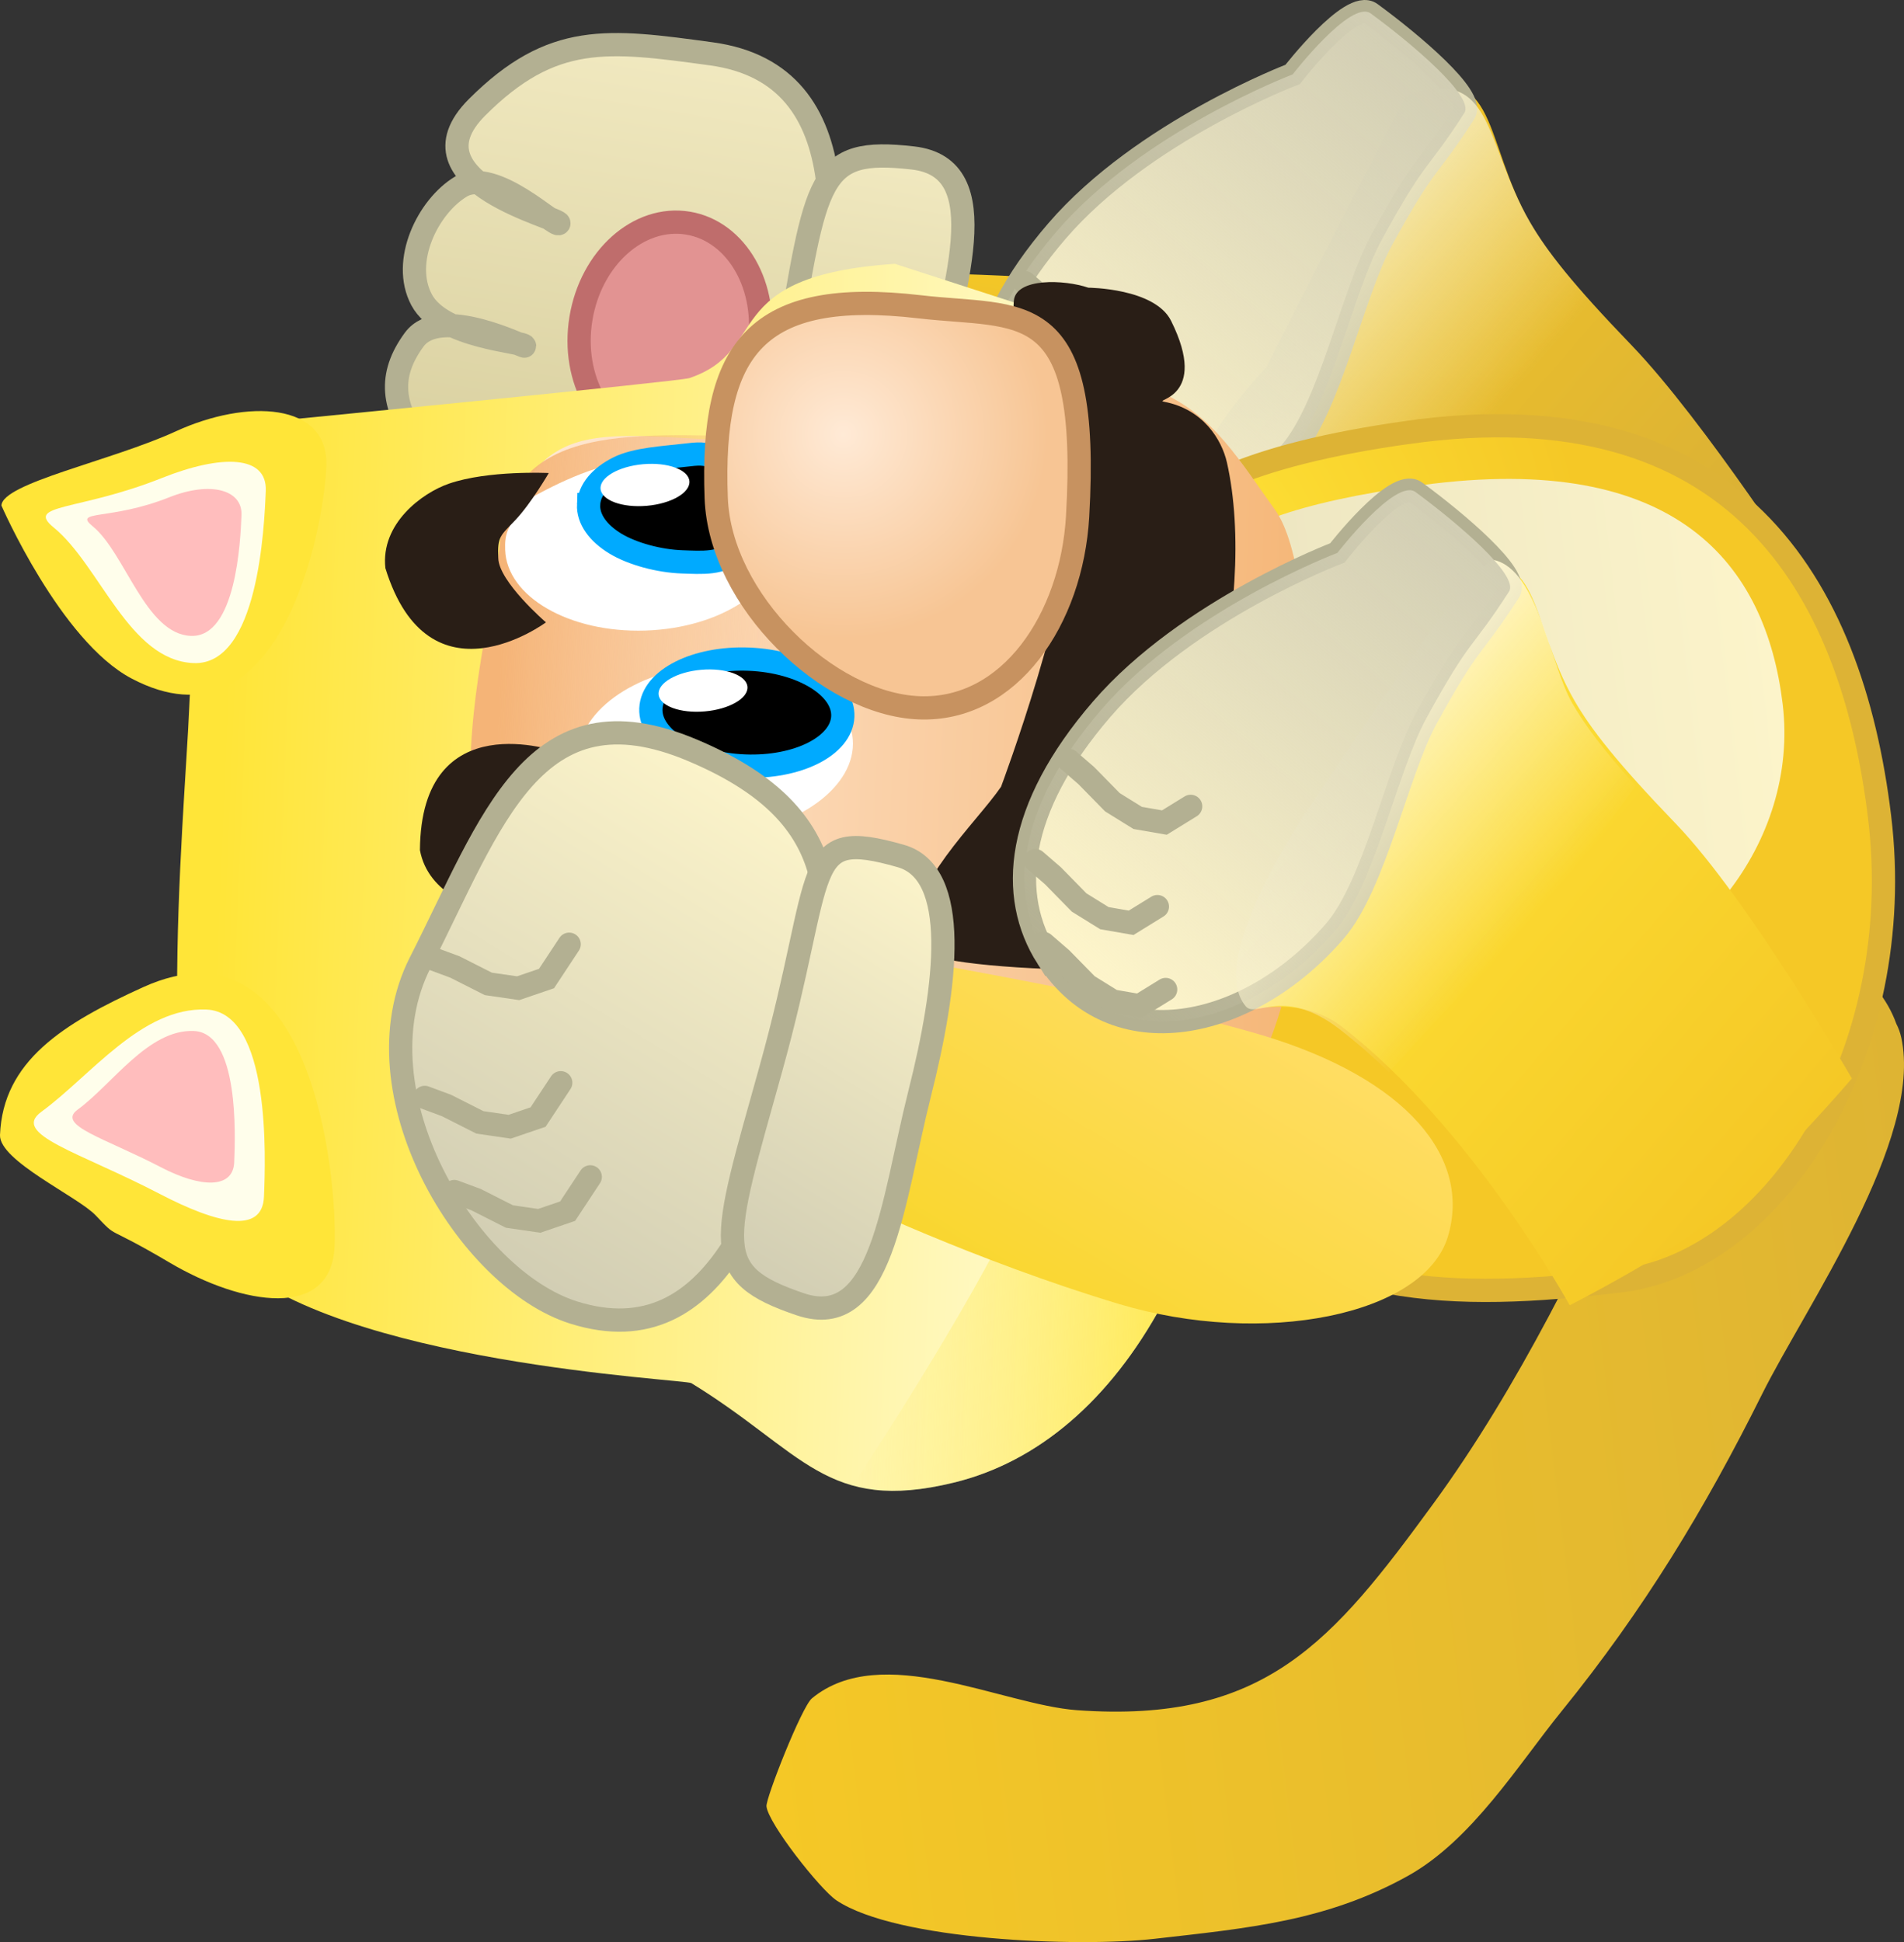 <svg version="1.1" xmlns="http://www.w3.org/2000/svg" xmlns:xlink="http://www.w3.org/1999/xlink" width="122.901" height="125.315" viewBox="0,0,122.901,125.315"><rect x="0" y="0" width="122.901" height="125.315" fill="#333333" stroke="none"/><defs><linearGradient x1="220.859" y1="197.911" x2="299.005" y2="188.439" gradientUnits="userSpaceOnUse" id="color-1"><stop offset="0" stop-color="#f5c826"/><stop offset="1" stop-color="#deb433"/></linearGradient><linearGradient x1="248.268" y1="137.048" x2="251.377" y2="118.08" gradientUnits="userSpaceOnUse" id="color-2"><stop offset="0" stop-color="#d6ad38"/><stop offset="1" stop-color="#f5c826"/></linearGradient><linearGradient x1="210.43" y1="138.662" x2="216.435" y2="102.026" gradientUnits="userSpaceOnUse" id="color-3"><stop offset="0" stop-color="#d2c997"/><stop offset="1" stop-color="#f1e9c0"/></linearGradient><linearGradient x1="226.478" y1="138.254" x2="231.266" y2="109.042" gradientUnits="userSpaceOnUse" id="color-4"><stop offset="0" stop-color="#d2c997"/><stop offset="1" stop-color="#f1e9c0"/></linearGradient><linearGradient x1="286.203" y1="143.355" x2="251.704" y2="113.619" gradientUnits="userSpaceOnUse" id="color-5"><stop offset="0" stop-color="#d6ad38"/><stop offset="1" stop-color="#f5c826"/></linearGradient><linearGradient x1="268.81" y1="127.22" x2="255.331" y2="115.602" gradientUnits="userSpaceOnUse" id="color-6"><stop offset="0" stop-color="#f6efca" stop-opacity="0"/><stop offset="1" stop-color="#f6efca"/></linearGradient><linearGradient x1="265.288" y1="102.544" x2="239.93" y2="131.964" gradientUnits="userSpaceOnUse" id="color-7"><stop offset="0" stop-color="#d2ceb4"/><stop offset="1" stop-color="#d2ceb4" stop-opacity="0"/></linearGradient><radialGradient cx="248.031" cy="136.14" r="28.004" gradientUnits="userSpaceOnUse" id="color-8"><stop offset="0" stop-color="#ffe538"/><stop offset="1" stop-color="#f5c826"/></radialGradient><linearGradient x1="249.161" y1="149.08" x2="288.577" y2="144.303" gradientUnits="userSpaceOnUse" id="color-9"><stop offset="0" stop-color="#eae3c0"/><stop offset="1" stop-color="#fcf4ca"/></linearGradient><linearGradient x1="187.717" y1="153.105" x2="254.585" y2="155.815" gradientUnits="userSpaceOnUse" id="color-10"><stop offset="0" stop-color="#ffe538"/><stop offset="1" stop-color="#fffeeb"/></linearGradient><linearGradient x1="230.096" y1="156.655" x2="254.51" y2="157.645" gradientUnits="userSpaceOnUse" id="color-11"><stop offset="0" stop-color="#ffe538" stop-opacity="0"/><stop offset="1" stop-color="#ffe538"/></linearGradient><linearGradient x1="204.825" y1="159.211" x2="257.522" y2="161.347" gradientUnits="userSpaceOnUse" id="color-12"><stop offset="0" stop-color="#ffead6"/><stop offset="1" stop-color="#f5b677"/></linearGradient><linearGradient x1="205.029" y1="161.488" x2="224.895" y2="162.293" gradientUnits="userSpaceOnUse" id="color-13"><stop offset="0" stop-color="#f5b477"/><stop offset="1" stop-color="#f5b477" stop-opacity="0"/></linearGradient><linearGradient x1="215.833" y1="176.539" x2="216.309" y2="164.809" gradientUnits="userSpaceOnUse" id="color-14"><stop offset="0" stop-color="#5a2c0a"/><stop offset="1" stop-color="#82491d"/></linearGradient><radialGradient cx="227.973" cy="127.073" r="13.171" gradientUnits="userSpaceOnUse" id="color-15"><stop offset="0" stop-color="#ffead6"/><stop offset="1" stop-color="#f7c594"/></radialGradient><linearGradient x1="241.024" y1="184.285" x2="253.538" y2="163.764" gradientUnits="userSpaceOnUse" id="color-16"><stop offset="0" stop-color="#f9d62e"/><stop offset="1" stop-color="#ffdd63"/></linearGradient><linearGradient x1="204.27" y1="180.235" x2="222.765" y2="149.906" gradientUnits="userSpaceOnUse" id="color-17"><stop offset="0" stop-color="#d1cdb3"/><stop offset="1" stop-color="#fcf4ca"/></linearGradient><linearGradient x1="220.438" y1="180.764" x2="235.314" y2="156.37" gradientUnits="userSpaceOnUse" id="color-18"><stop offset="0" stop-color="#d1cdb3"/><stop offset="1" stop-color="#fcf4ca"/></linearGradient><linearGradient x1="288.575" y1="173.835" x2="254.582" y2="144.492" gradientUnits="userSpaceOnUse" id="color-19"><stop offset="0" stop-color="#f5c826"/><stop offset="1" stop-color="#ffe538"/></linearGradient><linearGradient x1="272.394" y1="158.204" x2="259.363" y2="146.956" gradientUnits="userSpaceOnUse" id="color-20"><stop offset="0" stop-color="#fff7d1" stop-opacity="0"/><stop offset="1" stop-color="#fff7d1"/></linearGradient><linearGradient x1="268.174" y1="133.427" x2="242.794" y2="162.828" gradientUnits="userSpaceOnUse" id="color-21"><stop offset="0" stop-color="#d2ceb4"/><stop offset="1" stop-color="#d2ceb4" stop-opacity="0"/></linearGradient></defs><g transform="translate(-173.528,-99.049)"><g data-paper-data="{&quot;isPaintingLayer&quot;:true}" fill-rule="nonzero" stroke-linejoin="miter" stroke-miterlimit="10" stroke-dasharray="" stroke-dashoffset="0" style="mix-blend-mode: normal"><path d="M296.254,166.001c1.42,6.581 -6.163,17.339 -8.991,23.017c-3.701,7.43 -7.642,13.924 -12.937,20.451c-2.808,3.462 -5.791,8.336 -9.942,10.637c-5.243,2.907 -10.293,3.36 -16.337,4.047c-4.851,0.552 -16.641,0.126 -20.532,-2.485c-1.048,-0.703 -4.402,-4.957 -4.512,-6.064c-0.052,-0.519 2.273,-6.42 2.933,-6.966c4.484,-3.707 12.265,0.412 17.109,0.762c12.151,0.88 16.51,-4.443 23.008,-13.332c5.415,-7.407 9.969,-16.636 13.682,-25.06c0.718,-1.629 2.196,-8.456 4.082,-8.881c1.114,-1.02 2.546,-1.715 4.16,-1.911c3.538,-0.429 6.799,1.68 7.958,4.897c0.141,0.273 0.249,0.567 0.318,0.888z" data-paper-data="{&quot;origPos&quot;:null}" fill="url(#color-1)" stroke="none" stroke-width="0.5" stroke-linecap="butt"/><g data-paper-data="{&quot;index&quot;:null}" stroke-linecap="butt"><path d="M268.602,131.051c-0.787,5.257 -6.744,8.083 -16.37,6.641c-7.743,-1.159 -22.521,-5.256 -22.521,-5.256l2.543,-15.749c0,0 9.366,-0.067 18.993,1.374c9.627,1.442 18.142,7.733 17.355,12.99z" data-paper-data="{&quot;origRot&quot;:0,&quot;origPos&quot;:null}" fill="url(#color-2)" stroke="none" stroke-width="0"/><g data-paper-data="{&quot;origPos&quot;:null}" stroke="#b3b092" stroke-width="1.5"><path d="M225.707,124.577c-1.815,9.212 -4.429,14.466 -14.798,14.033c-5.585,-0.233 -8.753,-6.381 -9.577,-8.605c-0.824,-2.224 5.998,0.273 5.962,-0.002c-0.048,-0.356 -4.602,0.353 -6.552,-2.146c-1.95,-2.5 -2.17,-4.589 -0.48,-6.891c1.69,-2.302 7.13,0.527 7.129,0.415c-0.002,-0.306 -5.326,-0.504 -6.649,-2.986c-1.322,-2.482 0.398,-6.017 2.54,-7.307c2.142,-1.29 6.117,2.672 6.32,2.382c0.239,-0.341 -10.136,-2.649 -5.279,-7.499c4.857,-4.849 8.422,-4.364 15.127,-3.447c9.805,1.342 8.071,12.84 6.257,22.052z" data-paper-data="{&quot;origRot&quot;:0}" fill="url(#color-3)"/><path d="M225.992,138.174c-6.758,-1.106 -3.99,-2.728 -1.726,-16.035c1.987,-11.681 1.984,-13.604 8.185,-12.897c5.543,0.632 2.567,8.477 1.176,15.591c-1.392,7.114 -3.688,13.986 -7.634,13.34z" data-paper-data="{&quot;origRot&quot;:0}" fill="url(#color-4)"/></g><path d="M215.603,127.646c-3.171,-0.52 -5.22,-4.12 -4.577,-8.041c0.643,-3.921 3.734,-6.679 6.905,-6.159c3.171,0.52 5.22,4.12 4.577,8.041c-0.643,3.921 -3.734,6.679 -6.905,6.159z" fill="#e29392" stroke="#bf6d6c" stroke-width="1.5"/></g><g><path d="M257.284,134.423c-3.619,-2.789 -8.342,-0.047 -9.014,-0.838c-2.717,-3.2 -3.645,-6.6 -0.635,-13.081c3.728,-8.029 8.525,-12.726 16.903,-15.582c5.707,-1.945 4.72,3.239 7.744,8.455c1.085,1.872 2.767,4.015 6.541,7.928c4.719,4.892 11.679,15.699 11.679,15.699c0,0 -2.867,4.569 -6.243,8.607c-3.381,3.959 -8.382,6.489 -8.382,6.489c0,0 -10.228,-11.229 -18.594,-17.677z" data-paper-data="{&quot;origPos&quot;:null}" fill="url(#color-5)" stroke="none" stroke-width="0" stroke-linecap="butt"/><path d="M238.271,129.983c-2.564,-4.014 -2.053,-9.603 3.491,-16.035c5.544,-6.432 15.205,-10.097 15.205,-10.097c0,0 3.768,-4.868 5.044,-3.932c2.641,1.936 6.714,5.369 6.039,6.419c-2.491,3.875 -2.396,2.819 -5.325,8.17c-1.896,3.464 -3.321,10.754 -5.899,13.745c-5.544,6.432 -14.333,8.34 -18.555,1.731z" data-paper-data="{&quot;origPos&quot;:null}" fill="#fff6cb" stroke="#b3b092" stroke-width="1.5" stroke-linecap="butt"/><path d="M257.284,134.423c-3.619,-2.789 -5.715,-0.408 -6.386,-1.199c-2.717,-3.2 4.37,-10.466 4.37,-10.466c0,0 2.68,-5.408 9.041,-17.571c5.707,-1.945 4.949,2.973 7.973,8.189c0.801,1.382 1.928,2.913 3.983,5.195c-1.893,2.073 -3.761,4.179 -5.544,6.376c-3.197,3.939 -7.818,7.293 -10.265,11.784c-1.754,-1.573 -1.471,-0.996 -3.173,-2.307z" data-paper-data="{&quot;origPos&quot;:null}" fill="url(#color-6)" stroke="none" stroke-width="0" stroke-linecap="butt"/><path d="M238.271,129.983c-2.564,-4.014 -2.053,-9.603 3.491,-16.035c5.544,-6.432 15.205,-10.097 15.205,-10.097c0,0 3.768,-4.868 5.044,-3.932c2.641,1.936 6.714,5.369 6.039,6.419c-2.491,3.875 -2.396,2.819 -5.325,8.17c-1.896,3.464 -3.321,10.754 -5.899,13.745c-5.544,6.432 -14.333,8.34 -18.555,1.731z" data-paper-data="{&quot;origPos&quot;:null}" fill="url(#color-7)" stroke="#b3b092" stroke-width="0" stroke-linecap="butt"/><path d="M247.549,120.243l-1.695,1.047l-1.724,-0.298l-1.635,-1.013l-1.687,-1.718l-1.136,-0.979" fill="none" stroke="#b3b092" stroke-width="1.5" stroke-linecap="round"/><path d="M245.405,126.713l-1.695,1.047l-1.724,-0.298l-1.635,-1.013l-1.687,-1.718l-1.136,-0.979" fill="none" stroke="#b3b092" stroke-width="1.5" stroke-linecap="round"/><path d="M245.944,132.062l-1.695,1.047l-1.724,-0.298l-1.635,-1.013l-1.687,-1.718l-1.136,-0.979" fill="none" stroke="#b3b092" stroke-width="1.5" stroke-linecap="round"/></g><g stroke-linecap="butt"><path d="M264.446,126.946c20.973,-2.937 28.58,9.744 30.408,24.821c1.828,15.077 -6.632,28.707 -16.72,29.929c-10.944,1.327 -19.815,1.074 -27.803,-6.523c-5.952,-5.66 -4.624,-15.018 -5.613,-23.172c-1.828,-15.077 -0.829,-22.177 19.728,-25.056z" data-paper-data="{&quot;origPos&quot;:null}" fill="url(#color-8)" stroke="#ddb335" stroke-width="1.5"/><path d="M265.289,130.355c16.54,-2.239 22.223,5.161 23.309,14.127c1.087,8.966 -5.873,17.305 -13.825,18.268c-8.626,1.046 -15.588,1.1 -21.687,-3.254c-4.544,-3.244 -3.285,-8.866 -3.872,-13.714c-1.087,-8.966 -0.139,-13.231 16.075,-15.426z" fill="url(#color-9)" stroke="#d2ceb4" stroke-width="0"/></g><g><path d="M239.523,118.739c18.258,8.424 15.686,19.901 14.874,39.937c-0.812,20.036 -8.363,33.373 -19.294,36.038c-8.247,2.011 -9.711,-1.983 -16.95,-6.417c-0.413,-0.253 -22.78,-1.27 -29.887,-8.112c-5.165,-4.973 -2.811,-28.396 -2.52,-35.56c0,0 0.387,-13.358 6.41,-18.498c0,0 25.249,-2.472 25.867,-2.68c5.346,-1.805 1.717,-6.593 13.268,-7.375z" fill="url(#color-10)" stroke="none" stroke-width="0" stroke-linecap="butt"/><path d="M254.397,158.675c-0.812,20.036 -8.363,33.373 -19.294,36.038c-2.806,0.684 -4.827,0.673 -6.557,0.186c2.273,-3.3 10.293,-16.024 11.026,-19.359c3.016,-13.722 2.456,-20.835 3.143,-34.266c0.687,-13.431 0.059,-13.89 -0.312,-21.088c15.096,8.291 12.761,19.577 11.994,38.489z" fill="url(#color-11)" stroke="none" stroke-width="0" stroke-linecap="butt"/><path d="M204.534,150.654c-0.259,-8.119 1.437,-17.123 2.331,-19.216c2.684,-6.278 8.023,-3.667 17.752,-3.96c9.867,-0.296 14.625,-6.976 23.726,-3.156c3.509,1.473 5.253,4.538 7.485,7.62c1.266,1.749 2.371,6.53 2.156,17.319c-0.304,15.25 -2.947,19.47 -7.989,25.558c-1.316,1.589 -7.138,3.269 -12.05,3.301c-4.911,0.031 -10.126,-1.328 -16.406,-3.119c-6.28,-1.791 -10.195,-0.727 -13.458,-5.397c-3.262,-4.67 -3.29,-10.831 -3.549,-18.95z" data-paper-data="{&quot;origPos&quot;:null}" fill="url(#color-12)" stroke="none" stroke-width="0" stroke-linecap="butt"/><path d="M205.815,133.944c0.797,-8.278 10.057,-6.649 18.306,-6.734c0.16,1.387 -0.314,28.269 -0.543,48.463c-0.767,-0.604 -1.422,-0.131 -2.038,-0.673c-3.376,-2.969 -9.821,-0.73 -13.153,-5.175c-3.332,-4.445 -4.147,-10.988 -4.484,-18.353c-0.337,-7.366 1.479,-13.046 1.911,-17.529z" data-paper-data="{&quot;origPos&quot;:null}" fill="url(#color-13)" stroke="none" stroke-width="0" stroke-linecap="butt"/><path d="M214.833,128.743c4.899,-0.154 8.948,2.182 9.043,5.218c0.095,3.036 -3.799,5.622 -8.698,5.776c-4.899,0.154 -8.948,-2.182 -9.043,-5.218c-0.015,-0.492 0.001,-0.922 0.255,-1.432c0.254,-0.51 0.586,-1.496 1.416,-1.923c0.83,-0.427 4.125,-2.33 7.027,-2.421z" data-paper-data="{&quot;origPos&quot;:null,&quot;origRot&quot;:0}" fill="#ffffff" stroke="none" stroke-width="0" stroke-linecap="butt"/><path d="M216.126,166.4c2.606,0.106 6.543,-2.795 7.587,-0.405c1.215,2.781 -0.676,4.102 -0.676,4.102c0,0 1.598,-0.518 2.133,3.161c0.172,1.181 -1.788,1.853 -1.788,1.853c0,0 -5.317,-0.906 -8.534,-1.637c-3.505,-0.797 -5.006,-2.487 -7.617,-4.957c1.349,-5.236 5.29,-2.263 8.894,-2.117z" fill="url(#color-14)" stroke="#5c3822" stroke-width="1" stroke-linecap="butt"/><path d="M219.307,141.959c4.887,-0.373 9.037,1.779 9.268,4.808c0.231,3.029 -3.543,5.787 -8.43,6.16c-4.887,0.373 -9.037,-1.779 -9.268,-4.808c-0.231,-3.029 3.543,-5.787 8.43,-6.16z" data-paper-data="{&quot;origPos&quot;:null,&quot;origRot&quot;:0}" fill="#ffffff" stroke="none" stroke-width="0" stroke-linecap="butt"/><path d="M215.541,144.779c0.039,-0.951 0.768,-1.784 1.914,-2.363c1.146,-0.578 2.711,-0.902 4.42,-0.833c1.71,0.069 3.243,0.519 4.338,1.188c1.096,0.67 1.755,1.559 1.717,2.511c-0.039,0.951 -0.768,1.784 -1.914,2.363c-1.146,0.578 -2.711,0.902 -4.42,0.833c-1.71,-0.069 -3.243,-0.519 -4.338,-1.188c-1.096,-0.67 -1.755,-1.559 -1.717,-2.511z" data-paper-data="{&quot;origPos&quot;:null}" fill="#000000" stroke="#00aaff" stroke-width="1.5" stroke-linecap="butt"/><path d="M211.521,131.606c0.039,-0.951 0.768,-1.784 1.914,-2.363c1.146,-0.578 2.933,-0.657 4.42,-0.833c0.542,-0.061 1.331,-0.179 1.792,0.223c0.557,0.506 0.8,1.315 1.018,2.043c0.209,1.266 0.925,2.788 0.244,3.863c-0.619,0.942 -2.172,0.803 -3.334,0.766c-1.5,-0.048 -3.243,-0.519 -4.338,-1.188c-1.096,-0.67 -1.755,-1.559 -1.717,-2.511z" data-paper-data="{&quot;origPos&quot;:null}" fill="#000000" stroke="#00aaff" stroke-width="1.5" stroke-linecap="round"/><path d="M248.659,124.971c2.531,0.474 3.73,2.449 4.063,3.909c1.017,4.457 0.582,10.871 -0.913,15.191c-0.859,2.483 -2.487,2.462 -2.724,2.695c-0.251,0.247 1.445,3.031 1.313,6.298c-0.212,5.242 -4.054,8.718 -9.227,8.508c-5.673,-0.23 -8.806,-0.85 -8.934,-1.71c0.072,-3.88 4.266,-7.659 5.908,-10.047c0,0 4.722,-12.601 4.624,-18.581c0,0 -4.117,-9.814 -3.798,-12.791c0.158,-1.477 3.261,-1.36 4.809,-0.83c0,0 4.286,0.021 5.34,2.139c2.492,5.008 -1.192,5.081 -0.459,5.218z" data-paper-data="{&quot;origPos&quot;:null}" fill="#291e16" stroke="#321f12" stroke-width="0" stroke-linecap="butt"/><path d="M232.894,118.845c6.592,0.768 11.025,-0.824 10.192,13.531c-0.384,6.616 -4.377,12.583 -10.241,12.345c-5.863,-0.238 -12.841,-6.918 -13.087,-13.541c-0.359,-9.65 2.589,-13.563 13.135,-12.335z" data-paper-data="{&quot;origPos&quot;:null}" fill="url(#color-15)" stroke="#c79260" stroke-width="1.5" stroke-linecap="butt"/><path d="M216.039,143.86c-0.032,-0.37 0.26,-0.734 0.758,-1.022c0.498,-0.288 1.202,-0.501 1.993,-0.57c0.791,-0.069 1.521,0.019 2.061,0.217c0.54,0.198 0.891,0.505 0.923,0.876c0.032,0.37 -0.26,0.734 -0.758,1.022c-0.498,0.288 -1.202,0.501 -1.993,0.57c-0.791,0.069 -1.521,-0.019 -2.061,-0.217c-0.54,-0.198 -0.891,-0.505 -0.923,-0.876z" data-paper-data="{&quot;origPos&quot;:null,&quot;origRot&quot;:0}" fill="#ffffff" stroke="#00aaff" stroke-width="0" stroke-linecap="butt"/><path d="M212.294,130.594c-0.032,-0.37 0.26,-0.734 0.758,-1.022c0.498,-0.288 1.202,-0.501 1.993,-0.57c0.791,-0.069 1.521,0.019 2.061,0.217c0.54,0.198 0.891,0.505 0.923,0.876c0.032,0.37 -0.26,0.734 -0.758,1.022c-0.498,0.288 -1.202,0.501 -1.993,0.57c-0.791,0.069 -1.521,-0.019 -2.061,-0.217c-0.54,-0.198 -0.891,-0.505 -0.923,-0.876z" data-paper-data="{&quot;origPos&quot;:null,&quot;origRot&quot;:0}" fill="#ffffff" stroke="#00aaff" stroke-width="0" stroke-linecap="butt"/><path d="M207.797,152.423c0.354,1.391 0.551,1.334 1.794,2.053c1.282,0.741 2.91,2.266 2.91,2.266c0,0 -3.683,1.31 -6.373,1.201c-1.827,-0.074 -4.97,-1.196 -5.494,-4.037c0.065,-9.536 8.915,-6.338 8.915,-6.338c0,0 -2.162,3.393 -1.751,4.855z" fill="#291e16" stroke="none" stroke-width="0" stroke-linecap="butt"/><path d="M205.692,135.063c0.028,1.519 3.076,4.144 3.076,4.144c0,0 -7.552,5.613 -10.364,-3.499c-0.317,-2.872 2.37,-4.852 4.098,-5.449c2.545,-0.88 6.449,-0.687 6.449,-0.687c0,0 -1.119,1.929 -2.133,3.009c-0.983,1.046 -1.188,1.048 -1.126,2.483z" data-paper-data="{&quot;index&quot;:null,&quot;origRot&quot;:0}" fill="#291e16" stroke="none" stroke-width="0" stroke-linecap="butt"/><g stroke="none" stroke-width="0" stroke-linecap="butt"><path d="M182.779,162.743c10.77,-4.878 12.538,11.95 12.345,16.72c-0.193,4.77 -5.939,3.838 -10.658,1.051c-4.325,-2.554 -3.235,-1.434 -4.767,-3.046c-1.153,-1.213 -6.238,-3.52 -6.171,-5.182c0.193,-4.77 4.073,-7.198 9.251,-9.543z" data-paper-data="{&quot;origPos&quot;:null}" fill="#ffe538"/><path d="M186.847,164.191c4.177,0.169 3.819,9.627 3.72,12.073c-0.099,2.446 -3.027,1.751 -6.727,-0.176c-5.197,-2.706 -9.634,-3.847 -7.642,-5.3c3.181,-2.321 6.472,-6.766 10.65,-6.597z" data-paper-data="{&quot;origPos&quot;:null}" fill="#fffeeb"/><path d="M186.036,165.574c2.931,0.119 2.68,6.755 2.61,8.471c-0.07,1.716 -2.142,1.67 -4.738,0.319c-3.647,-1.899 -6.76,-2.699 -5.362,-3.719c2.232,-1.629 4.559,-5.189 7.49,-5.071z" data-paper-data="{&quot;origPos&quot;:null}" fill="#ffbdbd"/></g><g stroke="none" stroke-width="0" stroke-linecap="butt"><path d="M173.619,131.671c0.059,-1.454 7.101,-2.881 11.266,-4.793c4.545,-2.087 9.876,-1.905 9.707,2.268c-0.169,4.174 -3.02,18.72 -12.575,13.683c-4.594,-2.422 -8.397,-11.158 -8.397,-11.158z" data-paper-data="{&quot;index&quot;:null}" fill="#ffe538"/><path d="M176.996,133.089c-1.871,-1.53 1.592,-1.051 6.986,-3.198c3.84,-1.528 6.795,-1.486 6.701,0.832c-0.094,2.319 -0.482,11.282 -4.659,11.113c-4.177,-0.169 -6.039,-6.304 -9.027,-8.747z" data-paper-data="{&quot;origPos&quot;:null,&quot;index&quot;:null}" fill="#fffeeb"/><path d="M179.516,133.013c-1.313,-1.074 1.137,-0.364 4.921,-1.87c2.695,-1.072 4.745,-0.485 4.679,1.142c-0.066,1.627 -0.338,7.916 -3.269,7.797c-2.931,-0.119 -4.235,-5.355 -6.331,-7.07z" data-paper-data="{&quot;origPos&quot;:null,&quot;index&quot;:null}" fill="#ffbdbd"/></g></g><g data-paper-data="{&quot;index&quot;:null}"><path d="M255.012,165.851c9.323,2.8 13.506,7.896 11.977,12.987c-1.529,5.091 -11.914,7.151 -21.237,4.351c-9.323,-2.8 -17.766,-6.854 -17.766,-6.854l4.414,-15.33c0,0 15.114,2.595 22.612,4.847z" data-paper-data="{&quot;origRot&quot;:0,&quot;origPos&quot;:null}" fill="url(#color-16)" stroke="none" stroke-width="0" stroke-linecap="butt"/><path d="M225.62,166.462c-2.286,9.106 -5.62,20.246 -15.061,17.28c-6.85,-2.152 -14.162,-14.211 -9.906,-22.58c4.644,-9.132 7.323,-18.018 17.565,-13.703c9.564,4.029 9.688,9.897 7.402,19.003z" data-paper-data="{&quot;origRot&quot;:0,&quot;origPos&quot;:null}" fill="url(#color-17)" stroke="#b3b092" stroke-width="1.5" stroke-linecap="butt"/><path d="M232.893,169.606c-1.774,7.028 -2.428,15.393 -7.711,13.602c-5.91,-2.004 -5.088,-3.742 -1.905,-15.155c3.626,-13.002 1.813,-15.65 8.398,-13.769c3.845,1.098 2.992,8.294 1.218,15.322z" data-paper-data="{&quot;origRot&quot;:0,&quot;origPos&quot;:null}" fill="url(#color-18)" stroke="#b3b092" stroke-width="1.5" stroke-linecap="butt"/><path d="M210.267,159.976l-1.462,2.214l-1.832,0.625l-1.923,-0.279l-2.155,-1.09l-1.406,-0.522" data-paper-data="{&quot;index&quot;:null,&quot;origRot&quot;:0}" fill="none" stroke="#b3b092" stroke-width="1.5" stroke-linecap="round"/><path d="M209.723,168.913l-1.462,2.214l-1.832,0.625l-1.923,-0.279l-2.155,-1.09l-1.406,-0.522" data-paper-data="{&quot;index&quot;:null,&quot;origRot&quot;:0}" fill="none" stroke="#b3b092" stroke-width="1.5" stroke-linecap="round"/><path d="M211.629,174.987l-1.462,2.214l-1.832,0.625l-1.923,-0.279l-2.155,-1.09l-1.406,-0.522" data-paper-data="{&quot;index&quot;:null,&quot;origRot&quot;:0}" fill="none" stroke="#b3b092" stroke-width="1.5" stroke-linecap="round"/></g><g><path d="M260.146,165.3c-3.617,-2.792 -8.342,-0.054 -9.013,-0.845c-2.715,-3.202 -3.64,-6.602 -0.625,-13.082c3.734,-8.026 8.534,-12.72 16.915,-15.57c5.708,-1.941 4.718,3.242 7.738,8.461c1.084,1.872 2.764,4.017 6.535,7.933c4.715,4.896 11.367,16.439 11.367,16.439c0,0 -4.908,5.78 -8.881,8.973c-3.135,2.52 -9.333,5.666 -9.333,5.666c0,0 -6.341,-11.521 -14.702,-17.975z" data-paper-data="{&quot;origPos&quot;:null}" fill="url(#color-19)" stroke="none" stroke-width="0" stroke-linecap="butt"/><path d="M241.137,160.846c-2.561,-4.016 -2.046,-9.605 3.503,-16.033c5.549,-6.428 15.212,-10.086 15.212,-10.086c0,0 3.772,-4.865 5.047,-3.928c2.639,1.938 6.71,5.374 6.034,6.423c-2.494,3.873 -2.399,2.817 -5.331,8.166c-1.898,3.463 -3.329,10.751 -5.909,13.741c-5.549,6.428 -14.339,8.329 -18.556,1.717z" data-paper-data="{&quot;origPos&quot;:null}" fill="#fff6cb" stroke="#b3b092" stroke-width="1.5" stroke-linecap="butt"/><path d="M260.003,165.466c-3.617,-2.792 -5.392,-0.692 -6.063,-1.484c-2.715,-3.202 4.44,-13.328 4.44,-13.328c0,0 10.335,-15.757 11.606,-15.464c2.825,0.653 3.58,6.73 5.032,9.239c0.815,1.408 1.966,2.969 4.09,5.321c-4.638,6.717 -10.439,12.407 -15.914,18.493c-1.022,-0.989 -2.089,-1.927 -3.191,-2.778z" fill="url(#color-20)" stroke="none" stroke-width="0" stroke-linecap="butt"/><path d="M241.137,160.846c-2.561,-4.016 -2.046,-9.605 3.503,-16.033c5.549,-6.428 15.212,-10.086 15.212,-10.086c0,0 3.772,-4.865 5.047,-3.928c2.639,1.938 6.71,5.374 6.034,6.423c-2.494,3.873 -2.399,2.817 -5.331,8.166c-1.898,3.463 -3.329,10.751 -5.909,13.741c-5.549,6.428 -14.339,8.329 -18.556,1.717z" data-paper-data="{&quot;origPos&quot;:null}" fill="url(#color-21)" stroke="#b3b092" stroke-width="0" stroke-linecap="butt"/><path d="M250.384,151.08l-1.696,1.046l-1.724,-0.299l-1.634,-1.014l-1.686,-1.72l-1.135,-0.98" fill="none" stroke="#b3b092" stroke-width="1.5" stroke-linecap="round"/><path d="M248.236,157.548l-1.696,1.046l-1.724,-0.299l-1.634,-1.014l-1.686,-1.72l-1.135,-0.98" fill="none" stroke="#b3b092" stroke-width="1.5" stroke-linecap="round"/><path d="M248.77,162.897l-1.696,1.046l-1.724,-0.299l-1.634,-1.014l-1.686,-1.72l-1.135,-0.98" fill="none" stroke="#b3b092" stroke-width="1.5" stroke-linecap="round"/></g></g></g></svg>
